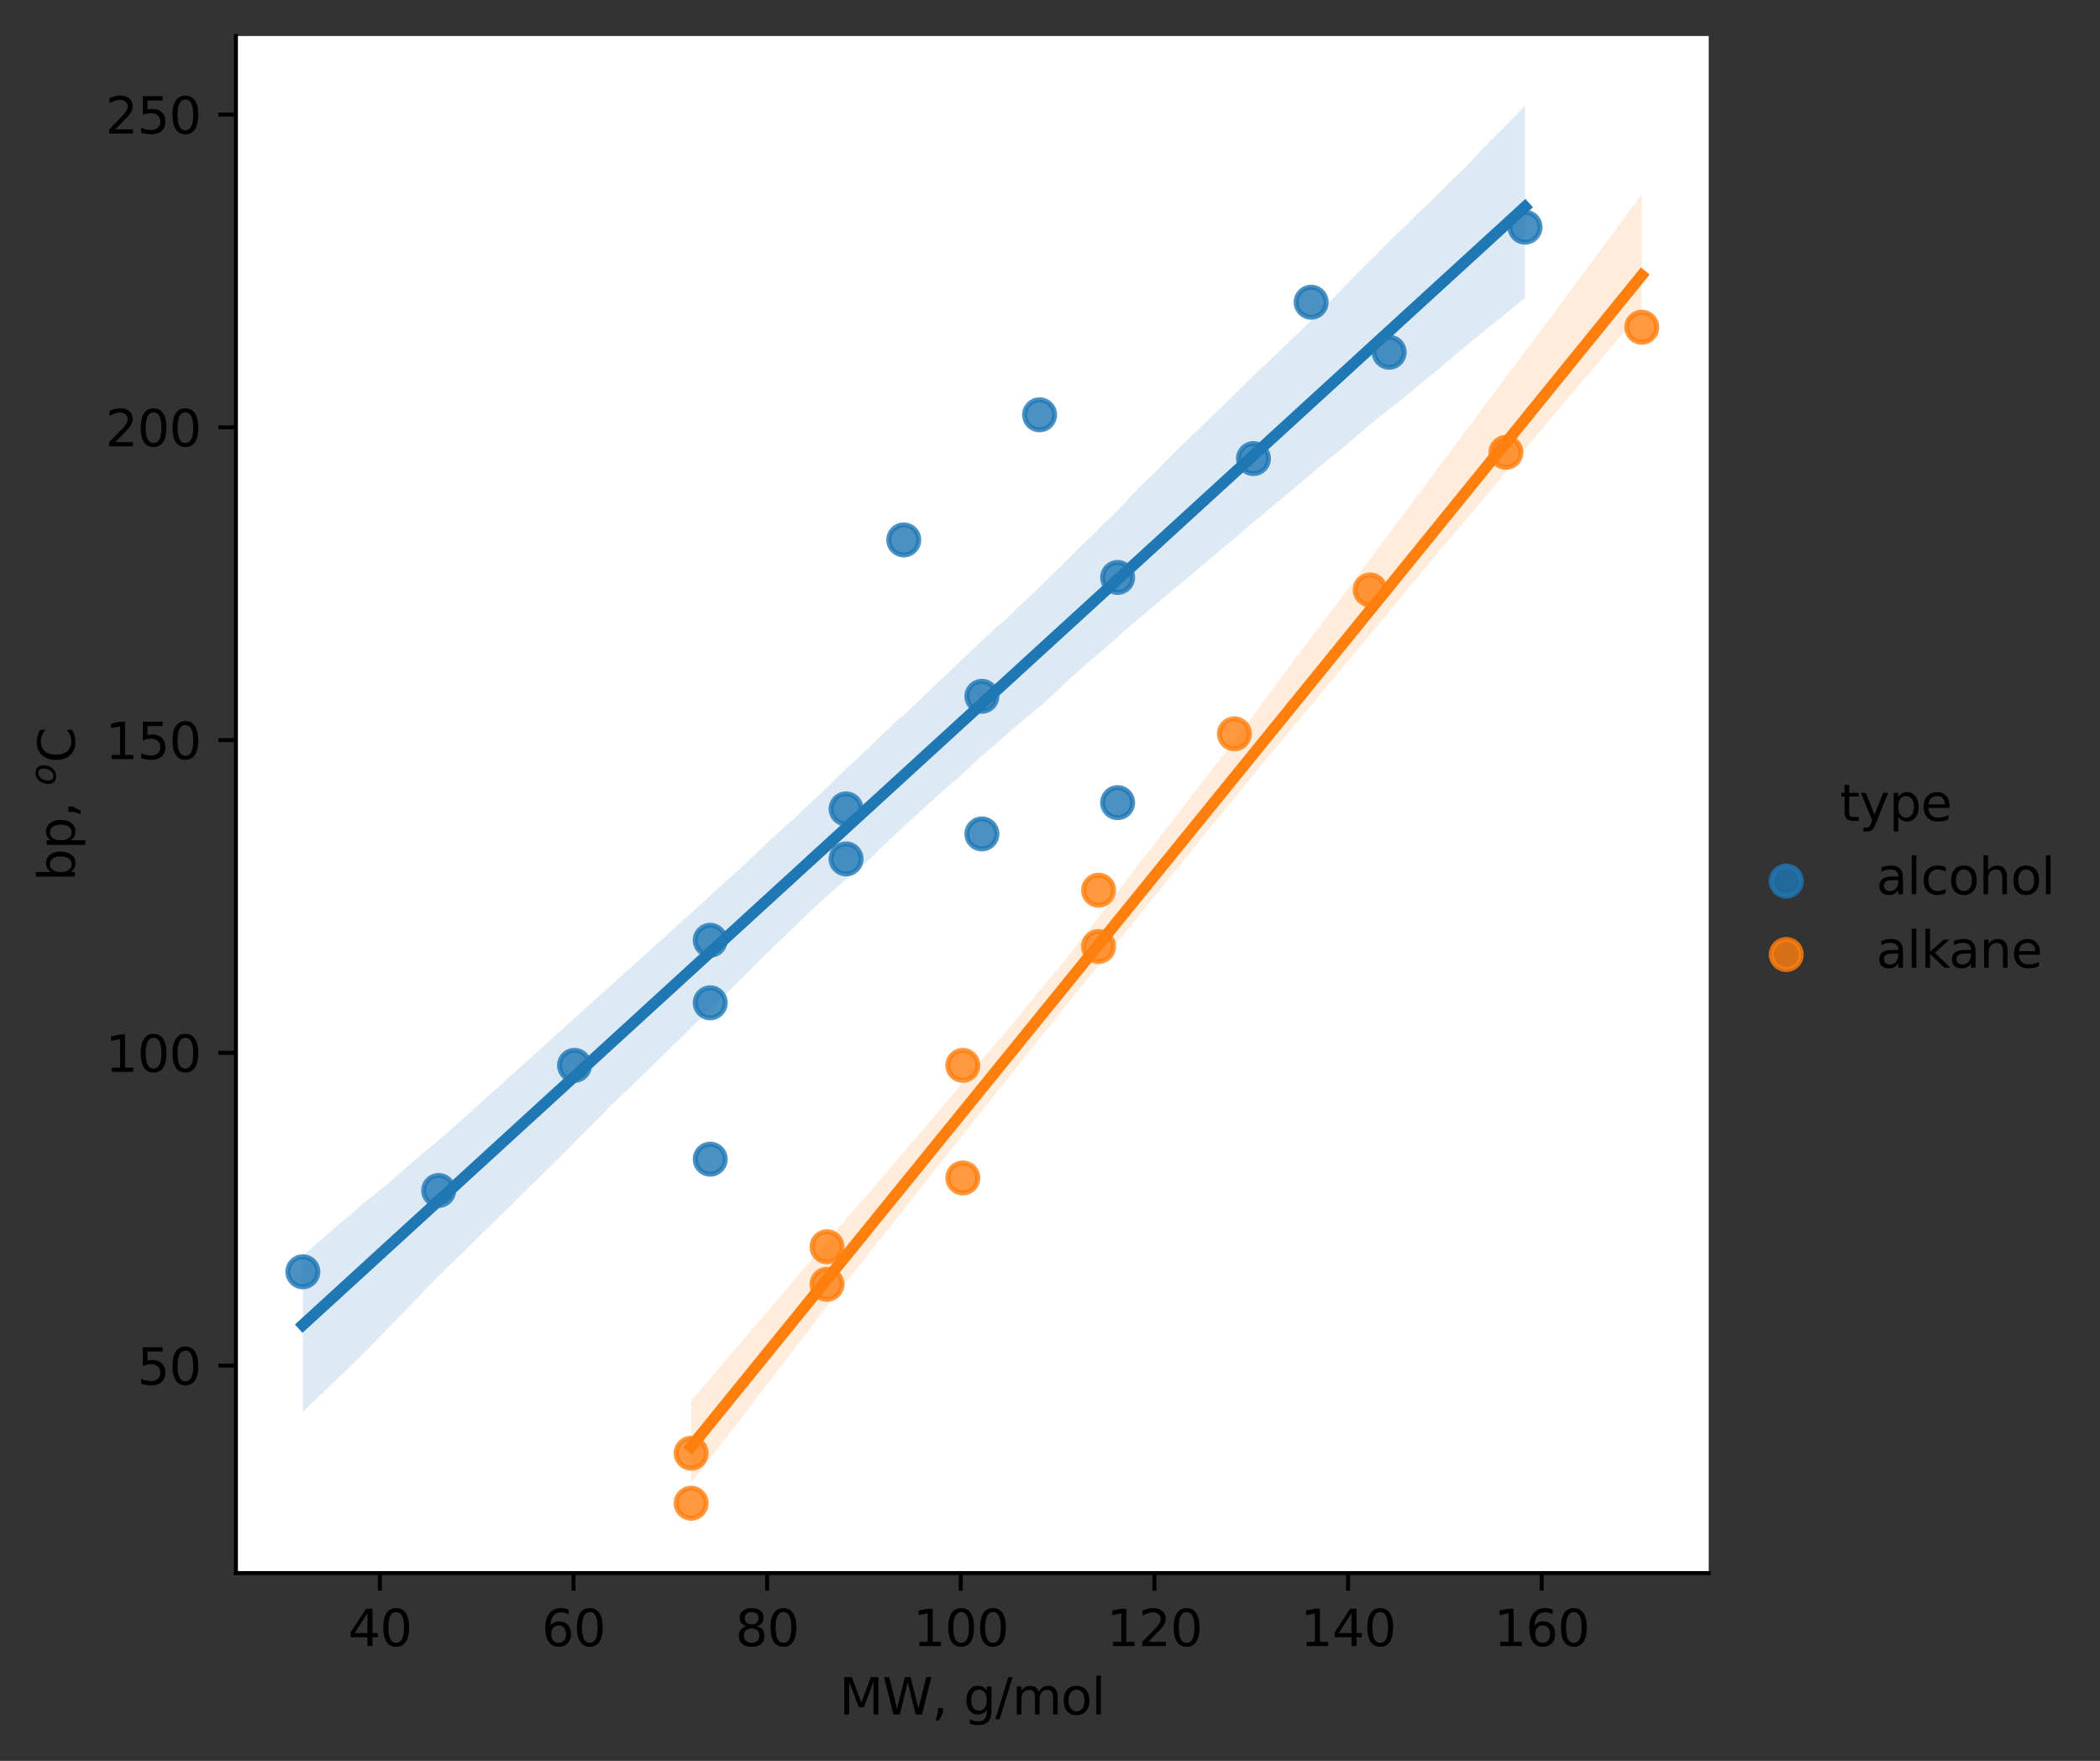 <?xml version="1.0" encoding="utf-8" standalone="no"?>
<!DOCTYPE svg PUBLIC "-//W3C//DTD SVG 1.1//EN"
  "http://www.w3.org/Graphics/SVG/1.1/DTD/svg11.dtd">
<svg height="352.156pt" version="1.1" viewBox="0 0 420.063 352.156" width="420.063pt" xmlns="http://www.w3.org/2000/svg" xmlns:xlink="http://www.w3.org/1999/xlink">
 <rect x="0" y="0" width="420.063" height="352.156" fill="#333333" stroke="none"/>
 <defs>
  <style type="text/css">*{stroke-linecap:butt;stroke-linejoin:round;}</style>
 </defs>
 <g id="figure_1">
  <g id="patch_1">
   <path d="M 0 352.156 
L 420.063 352.156 
L 420.063 0 
L 0 0 
z
" style="fill:none;"/>
  </g>
  <g id="axes_1">
   <g id="patch_2">
    <path d="M 47.188 314.6 
L 341.795 314.6 
L 341.795 7.2 
L 47.188 7.2 
z
" style="fill:#ffffff;"/>
   </g>
   <g id="PathCollection_1">
    <defs>
     <path d="M 0 3 
C 0.796 3 1.559 2.684 2.121 2.121 
C 2.684 1.559 3 0.796 3 0 
C 3 -0.796 2.684 -1.559 2.121 -2.121 
C 1.559 -2.684 0.796 -3 0 -3 
C -0.796 -3 -1.559 -2.684 -2.121 -2.121 
C -2.684 -1.559 -3 -0.796 -3 0 
C -3 0.796 -2.684 1.559 -2.121 2.121 
C -1.559 2.684 -0.796 3 0 3 
z
" id="m465699730f" style="stroke:#1f77b4;stroke-opacity:0.8;"/>
    </defs>
    <g clip-path="url(#pf38830bda9)">
     <use style="fill:#1f77b4;fill-opacity:0.8;stroke:#1f77b4;stroke-opacity:0.8;" x="60.579" xlink:href="#m465699730f" y="254.342"/>
     <use style="fill:#1f77b4;fill-opacity:0.8;stroke:#1f77b4;stroke-opacity:0.8;" x="87.749" xlink:href="#m465699730f" y="238.079"/>
     <use style="fill:#1f77b4;fill-opacity:0.8;stroke:#1f77b4;stroke-opacity:0.8;" x="114.918" xlink:href="#m465699730f" y="213.06"/>
     <use style="fill:#1f77b4;fill-opacity:0.8;stroke:#1f77b4;stroke-opacity:0.8;" x="142.069" xlink:href="#m465699730f" y="188.04"/>
     <use style="fill:#1f77b4;fill-opacity:0.8;stroke:#1f77b4;stroke-opacity:0.8;" x="169.239" xlink:href="#m465699730f" y="161.77"/>
     <use style="fill:#1f77b4;fill-opacity:0.8;stroke:#1f77b4;stroke-opacity:0.8;" x="196.409" xlink:href="#m465699730f" y="139.253"/>
     <use style="fill:#1f77b4;fill-opacity:0.8;stroke:#1f77b4;stroke-opacity:0.8;" x="223.559" xlink:href="#m465699730f" y="115.484"/>
     <use style="fill:#1f77b4;fill-opacity:0.8;stroke:#1f77b4;stroke-opacity:0.8;" x="250.729" xlink:href="#m465699730f" y="91.716"/>
     <use style="fill:#1f77b4;fill-opacity:0.8;stroke:#1f77b4;stroke-opacity:0.8;" x="277.879" xlink:href="#m465699730f" y="70.45"/>
     <use style="fill:#1f77b4;fill-opacity:0.8;stroke:#1f77b4;stroke-opacity:0.8;" x="305.049" xlink:href="#m465699730f" y="45.43"/>
     <use style="fill:#1f77b4;fill-opacity:0.8;stroke:#1f77b4;stroke-opacity:0.8;" x="142.069" xlink:href="#m465699730f" y="200.55"/>
     <use style="fill:#1f77b4;fill-opacity:0.8;stroke:#1f77b4;stroke-opacity:0.8;" x="142.069" xlink:href="#m465699730f" y="231.824"/>
     <use style="fill:#1f77b4;fill-opacity:0.8;stroke:#1f77b4;stroke-opacity:0.8;" x="169.239" xlink:href="#m465699730f" y="171.778"/>
     <use style="fill:#1f77b4;fill-opacity:0.8;stroke:#1f77b4;stroke-opacity:0.8;" x="196.409" xlink:href="#m465699730f" y="166.774"/>
     <use style="fill:#1f77b4;fill-opacity:0.8;stroke:#1f77b4;stroke-opacity:0.8;" x="223.559" xlink:href="#m465699730f" y="160.519"/>
     <use style="fill:#1f77b4;fill-opacity:0.8;stroke:#1f77b4;stroke-opacity:0.8;" x="180.781" xlink:href="#m465699730f" y="107.979"/>
     <use style="fill:#1f77b4;fill-opacity:0.8;stroke:#1f77b4;stroke-opacity:0.8;" x="207.95" xlink:href="#m465699730f" y="82.959"/>
     <use style="fill:#1f77b4;fill-opacity:0.8;stroke:#1f77b4;stroke-opacity:0.8;" x="262.271" xlink:href="#m465699730f" y="60.442"/>
    </g>
   </g>
   <g id="PolyCollection_1">
    <path clip-path="url(#pf38830bda9)" d="M 60.579 251.161 
L 60.579 282.331 
L 63.048 279.969 
L 65.518 277.607 
L 67.987 275.243 
L 70.456 272.88 
L 72.926 270.444 
L 75.395 267.914 
L 77.865 265.38 
L 80.334 262.847 
L 82.803 260.308 
L 85.273 257.725 
L 87.742 255.213 
L 90.212 252.788 
L 92.681 250.367 
L 95.15 247.945 
L 97.62 245.524 
L 100.089 243.117 
L 102.559 240.721 
L 105.028 238.249 
L 107.497 235.825 
L 109.967 233.401 
L 112.436 230.975 
L 114.906 228.452 
L 117.375 225.952 
L 119.844 223.537 
L 122.314 220.957 
L 124.783 218.66 
L 127.253 216.282 
L 129.722 213.886 
L 132.191 211.475 
L 134.661 209.063 
L 137.13 206.65 
L 139.6 204.207 
L 142.069 201.824 
L 144.538 199.411 
L 147.008 196.998 
L 149.477 194.586 
L 151.947 192.075 
L 154.416 189.647 
L 156.885 187.32 
L 159.355 184.929 
L 161.824 182.525 
L 164.294 180.159 
L 166.763 178.021 
L 169.232 175.801 
L 171.702 173.79 
L 174.171 171.614 
L 176.641 169.177 
L 179.11 166.824 
L 181.579 164.571 
L 184.049 162.288 
L 186.518 160.037 
L 188.988 157.816 
L 191.457 155.707 
L 193.926 153.459 
L 196.396 151.135 
L 198.865 149.056 
L 201.335 146.902 
L 203.804 144.737 
L 206.273 142.677 
L 208.743 140.616 
L 211.212 138.402 
L 213.682 136.043 
L 216.151 133.793 
L 218.62 131.693 
L 221.09 129.595 
L 223.559 127.401 
L 226.028 125.211 
L 228.498 123.136 
L 230.967 121.056 
L 233.437 118.991 
L 235.906 116.917 
L 238.375 114.843 
L 240.845 112.769 
L 243.314 110.695 
L 245.784 108.62 
L 248.253 106.527 
L 250.722 104.474 
L 253.192 102.403 
L 255.661 100.332 
L 258.131 98.259 
L 260.6 96.182 
L 263.069 94.093 
L 265.539 92.045 
L 268.008 90.019 
L 270.478 87.972 
L 272.947 85.848 
L 275.416 83.773 
L 277.886 81.829 
L 280.355 79.885 
L 282.825 77.862 
L 285.294 75.836 
L 287.763 73.806 
L 290.233 71.708 
L 292.702 69.609 
L 295.172 67.594 
L 297.641 65.597 
L 300.11 63.6 
L 302.58 61.577 
L 305.049 59.561 
L 305.049 21.173 
L 305.049 21.173 
L 302.58 23.68 
L 300.11 26.188 
L 297.641 28.697 
L 295.172 31.213 
L 292.702 33.872 
L 290.233 36.234 
L 287.763 38.739 
L 285.294 41.117 
L 282.825 43.498 
L 280.355 45.882 
L 277.886 48.269 
L 275.416 50.795 
L 272.947 53.227 
L 270.478 55.724 
L 268.008 58.254 
L 265.539 60.783 
L 263.069 63.312 
L 260.6 65.696 
L 258.131 68.08 
L 255.661 70.464 
L 253.192 72.844 
L 250.722 75.104 
L 248.253 77.579 
L 245.784 80.002 
L 243.314 82.385 
L 240.845 84.77 
L 238.375 87.158 
L 235.906 89.546 
L 233.437 92.016 
L 230.967 94.517 
L 228.498 96.9 
L 226.028 99.452 
L 223.559 102.077 
L 221.09 104.443 
L 218.62 106.966 
L 216.151 109.301 
L 213.682 111.749 
L 211.212 114.233 
L 208.743 116.62 
L 206.273 118.999 
L 203.804 121.264 
L 201.335 123.716 
L 198.865 125.819 
L 196.396 128.121 
L 193.926 130.465 
L 191.457 132.831 
L 188.988 135.197 
L 186.518 137.56 
L 184.049 139.929 
L 181.579 142.293 
L 179.11 144.419 
L 176.641 146.76 
L 174.171 149.142 
L 171.702 151.493 
L 169.232 153.757 
L 166.763 156.165 
L 164.294 158.564 
L 161.824 160.854 
L 159.355 163.236 
L 156.885 165.412 
L 154.416 167.621 
L 151.947 170.009 
L 149.477 172.407 
L 147.008 174.637 
L 144.538 176.866 
L 142.069 179.097 
L 139.6 181.37 
L 137.13 183.598 
L 134.661 185.826 
L 132.191 188.054 
L 129.722 190.283 
L 127.253 192.524 
L 124.783 194.74 
L 122.314 196.977 
L 119.844 199.196 
L 117.375 201.401 
L 114.906 203.652 
L 112.436 205.876 
L 109.967 208.109 
L 107.497 210.337 
L 105.028 212.566 
L 102.559 214.794 
L 100.089 217.023 
L 97.62 219.25 
L 95.15 221.479 
L 92.681 223.675 
L 90.212 225.902 
L 87.742 228.002 
L 85.273 230.06 
L 82.803 232.164 
L 80.334 234.362 
L 77.865 236.44 
L 75.395 238.495 
L 72.926 240.471 
L 70.456 242.608 
L 67.987 244.666 
L 65.518 246.827 
L 63.048 249.002 
L 60.579 251.161 
z
" style="fill:#1f77b4;fill-opacity:0.15;"/>
   </g>
   <g id="PathCollection_2">
    <defs>
     <path d="M 0 3 
C 0.796 3 1.559 2.684 2.121 2.121 
C 2.684 1.559 3 0.796 3 0 
C 3 -0.796 2.684 -1.559 2.121 -2.121 
C 1.559 -2.684 0.796 -3 0 -3 
C -0.796 -3 -1.559 -2.684 -2.121 -2.121 
C -2.684 -1.559 -3 -0.796 -3 0 
C -3 0.796 -2.684 1.559 -2.121 2.121 
C -1.559 2.684 -0.796 3 0 3 
z
" id="mb9ca123543" style="stroke:#ff7f0e;stroke-opacity:0.8;"/>
    </defs>
    <g clip-path="url(#pf38830bda9)">
     <use style="fill:#ff7f0e;fill-opacity:0.8;stroke:#ff7f0e;stroke-opacity:0.8;" x="138.254" xlink:href="#mb9ca123543" y="290.62"/>
     <use style="fill:#ff7f0e;fill-opacity:0.8;stroke:#ff7f0e;stroke-opacity:0.8;" x="165.424" xlink:href="#mb9ca123543" y="249.338"/>
     <use style="fill:#ff7f0e;fill-opacity:0.8;stroke:#ff7f0e;stroke-opacity:0.8;" x="192.594" xlink:href="#mb9ca123543" y="213.06"/>
     <use style="fill:#ff7f0e;fill-opacity:0.8;stroke:#ff7f0e;stroke-opacity:0.8;" x="219.744" xlink:href="#mb9ca123543" y="178.033"/>
     <use style="fill:#ff7f0e;fill-opacity:0.8;stroke:#ff7f0e;stroke-opacity:0.8;" x="246.914" xlink:href="#mb9ca123543" y="146.759"/>
     <use style="fill:#ff7f0e;fill-opacity:0.8;stroke:#ff7f0e;stroke-opacity:0.8;" x="274.084" xlink:href="#mb9ca123543" y="117.986"/>
     <use style="fill:#ff7f0e;fill-opacity:0.8;stroke:#ff7f0e;stroke-opacity:0.8;" x="301.234" xlink:href="#mb9ca123543" y="90.465"/>
     <use style="fill:#ff7f0e;fill-opacity:0.8;stroke:#ff7f0e;stroke-opacity:0.8;" x="328.404" xlink:href="#mb9ca123543" y="65.446"/>
     <use style="fill:#ff7f0e;fill-opacity:0.8;stroke:#ff7f0e;stroke-opacity:0.8;" x="165.424" xlink:href="#mb9ca123543" y="256.843"/>
     <use style="fill:#ff7f0e;fill-opacity:0.8;stroke:#ff7f0e;stroke-opacity:0.8;" x="219.744" xlink:href="#mb9ca123543" y="189.291"/>
     <use style="fill:#ff7f0e;fill-opacity:0.8;stroke:#ff7f0e;stroke-opacity:0.8;" x="138.254" xlink:href="#mb9ca123543" y="300.627"/>
     <use style="fill:#ff7f0e;fill-opacity:0.8;stroke:#ff7f0e;stroke-opacity:0.8;" x="192.594" xlink:href="#mb9ca123543" y="235.577"/>
    </g>
   </g>
   <g id="PolyCollection_2">
    <path clip-path="url(#pf38830bda9)" d="M 138.254 280.169 
L 138.254 296.532 
L 140.175 294.055 
L 142.095 291.569 
L 144.016 289.083 
L 145.937 286.619 
L 147.857 284.17 
L 149.778 281.645 
L 151.699 279.107 
L 153.62 276.604 
L 155.54 274.081 
L 157.461 271.644 
L 159.382 269.114 
L 161.302 266.582 
L 163.223 264.051 
L 165.144 261.522 
L 167.065 259.1 
L 168.985 256.757 
L 170.906 254.291 
L 172.827 251.914 
L 174.747 249.481 
L 176.668 247.057 
L 178.589 244.659 
L 180.51 242.151 
L 182.43 239.762 
L 184.351 237.298 
L 186.272 234.876 
L 188.192 232.491 
L 190.113 230.108 
L 192.034 227.679 
L 193.954 225.247 
L 195.875 222.815 
L 197.796 220.38 
L 199.717 217.95 
L 201.637 215.553 
L 203.558 213.154 
L 205.479 210.758 
L 207.399 208.392 
L 209.32 206.025 
L 211.241 203.589 
L 213.162 201.172 
L 215.082 198.776 
L 217.003 196.417 
L 218.924 194.059 
L 220.844 191.7 
L 222.765 189.349 
L 224.686 186.989 
L 226.607 184.622 
L 228.527 182.26 
L 230.448 179.846 
L 232.369 177.483 
L 234.289 175.096 
L 236.21 172.752 
L 238.131 170.394 
L 240.051 167.971 
L 241.972 165.61 
L 243.893 163.3 
L 245.814 160.991 
L 247.734 158.625 
L 249.655 156.25 
L 251.576 153.938 
L 253.496 151.602 
L 255.417 149.284 
L 257.338 146.973 
L 259.259 144.631 
L 261.179 142.338 
L 263.1 140.07 
L 265.021 137.73 
L 266.941 135.393 
L 268.862 133.103 
L 270.783 130.798 
L 272.704 128.507 
L 274.624 126.205 
L 276.545 123.898 
L 278.466 121.587 
L 280.386 119.244 
L 282.307 116.925 
L 284.228 114.593 
L 286.149 112.304 
L 288.069 110.008 
L 289.99 107.755 
L 291.911 105.484 
L 293.831 103.221 
L 295.752 100.945 
L 297.673 98.642 
L 299.593 96.332 
L 301.514 94.031 
L 303.435 91.791 
L 305.356 89.498 
L 307.276 87.203 
L 309.197 84.909 
L 311.118 82.614 
L 313.038 80.341 
L 314.959 78.053 
L 316.88 75.801 
L 318.801 73.566 
L 320.721 71.277 
L 322.642 68.986 
L 324.563 66.697 
L 326.483 64.409 
L 328.404 62.128 
L 328.404 38.853 
L 328.404 38.853 
L 326.483 41.439 
L 324.563 44.039 
L 322.642 46.64 
L 320.721 49.24 
L 318.801 51.841 
L 316.88 54.441 
L 314.959 57.042 
L 313.038 59.642 
L 311.118 62.243 
L 309.197 64.843 
L 307.276 67.395 
L 305.356 69.942 
L 303.435 72.49 
L 301.514 75.038 
L 299.593 77.594 
L 297.673 80.176 
L 295.752 82.759 
L 293.831 85.342 
L 291.911 87.925 
L 289.99 90.483 
L 288.069 93.059 
L 286.149 95.657 
L 284.228 98.239 
L 282.307 100.805 
L 280.386 103.37 
L 278.466 105.936 
L 276.545 108.501 
L 274.624 111.067 
L 272.704 113.632 
L 270.783 116.198 
L 268.862 118.764 
L 266.941 121.329 
L 265.021 123.89 
L 263.1 126.433 
L 261.179 128.976 
L 259.259 131.533 
L 257.338 134.153 
L 255.417 136.675 
L 253.496 139.295 
L 251.576 141.861 
L 249.655 144.426 
L 247.734 146.991 
L 245.814 149.557 
L 243.893 152.054 
L 241.972 154.503 
L 240.051 156.951 
L 238.131 159.46 
L 236.21 162.001 
L 234.289 164.45 
L 232.369 166.923 
L 230.448 169.391 
L 228.527 171.871 
L 226.607 174.346 
L 224.686 176.916 
L 222.765 179.464 
L 220.844 182.007 
L 218.924 184.478 
L 217.003 186.928 
L 215.082 189.448 
L 213.162 191.87 
L 211.241 194.191 
L 209.32 196.457 
L 207.399 198.834 
L 205.479 201.165 
L 203.558 203.553 
L 201.637 205.811 
L 199.717 208.061 
L 197.796 210.31 
L 195.875 212.56 
L 193.954 214.812 
L 192.034 217.183 
L 190.113 219.433 
L 188.192 221.69 
L 186.272 224.002 
L 184.351 226.225 
L 182.43 228.469 
L 180.51 230.728 
L 178.589 232.986 
L 176.668 235.244 
L 174.747 237.502 
L 172.827 239.683 
L 170.906 241.859 
L 168.985 244.068 
L 167.065 246.323 
L 165.144 248.661 
L 163.223 250.874 
L 161.302 253.106 
L 159.382 255.379 
L 157.461 257.652 
L 155.54 259.925 
L 153.62 262.197 
L 151.699 264.43 
L 149.778 266.663 
L 147.857 268.917 
L 145.937 271.141 
L 144.016 273.388 
L 142.095 275.651 
L 140.175 277.91 
L 138.254 280.169 
z
" style="fill:#ff7f0e;fill-opacity:0.15;"/>
   </g>
   <g id="matplotlib.axis_1">
    <g id="xtick_1">
     <g id="line2d_1">
      <defs>
       <path d="M 0 0 
L 0 3.5 
" id="mb83014c7a2" style="stroke:#000000;stroke-width:0.8;"/>
      </defs>
      <g>
       <use style="stroke:#000000;stroke-width:0.8;" x="75.994" xlink:href="#mb83014c7a2" y="314.6"/>
      </g>
     </g>
     <g id="text_1">
      <!-- 40 -->
      <g transform="translate(69.631 329.198)scale(0.1 -0.1)">
       <defs>
        <path d="M 2419 4116 
L 825 1625 
L 2419 1625 
L 2419 4116 
z
M 2253 4666 
L 3047 4666 
L 3047 1625 
L 3713 1625 
L 3713 1100 
L 3047 1100 
L 3047 0 
L 2419 0 
L 2419 1100 
L 313 1100 
L 313 1709 
L 2253 4666 
z
" id="DejaVuSans-34" transform="scale(0.016)"/>
        <path d="M 2034 4250 
Q 1547 4250 1301 3770 
Q 1056 3291 1056 2328 
Q 1056 1369 1301 889 
Q 1547 409 2034 409 
Q 2525 409 2770 889 
Q 3016 1369 3016 2328 
Q 3016 3291 2770 3770 
Q 2525 4250 2034 4250 
z
M 2034 4750 
Q 2819 4750 3233 4129 
Q 3647 3509 3647 2328 
Q 3647 1150 3233 529 
Q 2819 -91 2034 -91 
Q 1250 -91 836 529 
Q 422 1150 422 2328 
Q 422 3509 836 4129 
Q 1250 4750 2034 4750 
z
" id="DejaVuSans-30" transform="scale(0.016)"/>
       </defs>
       <use xlink:href="#DejaVuSans-34"/>
       <use x="63.623" xlink:href="#DejaVuSans-30"/>
      </g>
     </g>
    </g>
    <g id="xtick_2">
     <g id="line2d_2">
      <g>
       <use style="stroke:#000000;stroke-width:0.8;" x="114.725" xlink:href="#mb83014c7a2" y="314.6"/>
      </g>
     </g>
     <g id="text_2">
      <!-- 60 -->
      <g transform="translate(108.362 329.198)scale(0.1 -0.1)">
       <defs>
        <path d="M 2113 2584 
Q 1688 2584 1439 2293 
Q 1191 2003 1191 1497 
Q 1191 994 1439 701 
Q 1688 409 2113 409 
Q 2538 409 2786 701 
Q 3034 994 3034 1497 
Q 3034 2003 2786 2293 
Q 2538 2584 2113 2584 
z
M 3366 4563 
L 3366 3988 
Q 3128 4100 2886 4159 
Q 2644 4219 2406 4219 
Q 1781 4219 1451 3797 
Q 1122 3375 1075 2522 
Q 1259 2794 1537 2939 
Q 1816 3084 2150 3084 
Q 2853 3084 3261 2657 
Q 3669 2231 3669 1497 
Q 3669 778 3244 343 
Q 2819 -91 2113 -91 
Q 1303 -91 875 529 
Q 447 1150 447 2328 
Q 447 3434 972 4092 
Q 1497 4750 2381 4750 
Q 2619 4750 2861 4703 
Q 3103 4656 3366 4563 
z
" id="DejaVuSans-36" transform="scale(0.016)"/>
       </defs>
       <use xlink:href="#DejaVuSans-36"/>
       <use x="63.623" xlink:href="#DejaVuSans-30"/>
      </g>
     </g>
    </g>
    <g id="xtick_3">
     <g id="line2d_3">
      <g>
       <use style="stroke:#000000;stroke-width:0.8;" x="153.456" xlink:href="#mb83014c7a2" y="314.6"/>
      </g>
     </g>
     <g id="text_3">
      <!-- 80 -->
      <g transform="translate(147.093 329.198)scale(0.1 -0.1)">
       <defs>
        <path d="M 2034 2216 
Q 1584 2216 1326 1975 
Q 1069 1734 1069 1313 
Q 1069 891 1326 650 
Q 1584 409 2034 409 
Q 2484 409 2743 651 
Q 3003 894 3003 1313 
Q 3003 1734 2745 1975 
Q 2488 2216 2034 2216 
z
M 1403 2484 
Q 997 2584 770 2862 
Q 544 3141 544 3541 
Q 544 4100 942 4425 
Q 1341 4750 2034 4750 
Q 2731 4750 3128 4425 
Q 3525 4100 3525 3541 
Q 3525 3141 3298 2862 
Q 3072 2584 2669 2484 
Q 3125 2378 3379 2068 
Q 3634 1759 3634 1313 
Q 3634 634 3220 271 
Q 2806 -91 2034 -91 
Q 1263 -91 848 271 
Q 434 634 434 1313 
Q 434 1759 690 2068 
Q 947 2378 1403 2484 
z
M 1172 3481 
Q 1172 3119 1398 2916 
Q 1625 2713 2034 2713 
Q 2441 2713 2670 2916 
Q 2900 3119 2900 3481 
Q 2900 3844 2670 4047 
Q 2441 4250 2034 4250 
Q 1625 4250 1398 4047 
Q 1172 3844 1172 3481 
z
" id="DejaVuSans-38" transform="scale(0.016)"/>
       </defs>
       <use xlink:href="#DejaVuSans-38"/>
       <use x="63.623" xlink:href="#DejaVuSans-30"/>
      </g>
     </g>
    </g>
    <g id="xtick_4">
     <g id="line2d_4">
      <g>
       <use style="stroke:#000000;stroke-width:0.8;" x="192.187" xlink:href="#mb83014c7a2" y="314.6"/>
      </g>
     </g>
     <g id="text_4">
      <!-- 100 -->
      <g transform="translate(182.643 329.198)scale(0.1 -0.1)">
       <defs>
        <path d="M 794 531 
L 1825 531 
L 1825 4091 
L 703 3866 
L 703 4441 
L 1819 4666 
L 2450 4666 
L 2450 531 
L 3481 531 
L 3481 0 
L 794 0 
L 794 531 
z
" id="DejaVuSans-31" transform="scale(0.016)"/>
       </defs>
       <use xlink:href="#DejaVuSans-31"/>
       <use x="63.623" xlink:href="#DejaVuSans-30"/>
       <use x="127.246" xlink:href="#DejaVuSans-30"/>
      </g>
     </g>
    </g>
    <g id="xtick_5">
     <g id="line2d_5">
      <g>
       <use style="stroke:#000000;stroke-width:0.8;" x="230.918" xlink:href="#mb83014c7a2" y="314.6"/>
      </g>
     </g>
     <g id="text_5">
      <!-- 120 -->
      <g transform="translate(221.374 329.198)scale(0.1 -0.1)">
       <defs>
        <path d="M 1228 531 
L 3431 531 
L 3431 0 
L 469 0 
L 469 531 
Q 828 903 1448 1529 
Q 2069 2156 2228 2338 
Q 2531 2678 2651 2914 
Q 2772 3150 2772 3378 
Q 2772 3750 2511 3984 
Q 2250 4219 1831 4219 
Q 1534 4219 1204 4116 
Q 875 4013 500 3803 
L 500 4441 
Q 881 4594 1212 4672 
Q 1544 4750 1819 4750 
Q 2544 4750 2975 4387 
Q 3406 4025 3406 3419 
Q 3406 3131 3298 2873 
Q 3191 2616 2906 2266 
Q 2828 2175 2409 1742 
Q 1991 1309 1228 531 
z
" id="DejaVuSans-32" transform="scale(0.016)"/>
       </defs>
       <use xlink:href="#DejaVuSans-31"/>
       <use x="63.623" xlink:href="#DejaVuSans-32"/>
       <use x="127.246" xlink:href="#DejaVuSans-30"/>
      </g>
     </g>
    </g>
    <g id="xtick_6">
     <g id="line2d_6">
      <g>
       <use style="stroke:#000000;stroke-width:0.8;" x="269.649" xlink:href="#mb83014c7a2" y="314.6"/>
      </g>
     </g>
     <g id="text_6">
      <!-- 140 -->
      <g transform="translate(260.105 329.198)scale(0.1 -0.1)">
       <use xlink:href="#DejaVuSans-31"/>
       <use x="63.623" xlink:href="#DejaVuSans-34"/>
       <use x="127.246" xlink:href="#DejaVuSans-30"/>
      </g>
     </g>
    </g>
    <g id="xtick_7">
     <g id="line2d_7">
      <g>
       <use style="stroke:#000000;stroke-width:0.8;" x="308.38" xlink:href="#mb83014c7a2" y="314.6"/>
      </g>
     </g>
     <g id="text_7">
      <!-- 160 -->
      <g transform="translate(298.836 329.198)scale(0.1 -0.1)">
       <use xlink:href="#DejaVuSans-31"/>
       <use x="63.623" xlink:href="#DejaVuSans-36"/>
       <use x="127.246" xlink:href="#DejaVuSans-30"/>
      </g>
     </g>
    </g>
    <g id="text_8">
     <!-- MW, g/mol -->
     <g transform="translate(167.878 342.877)scale(0.1 -0.1)">
      <defs>
       <path d="M 628 4666 
L 1569 4666 
L 2759 1491 
L 3956 4666 
L 4897 4666 
L 4897 0 
L 4281 0 
L 4281 4097 
L 3078 897 
L 2444 897 
L 1241 4097 
L 1241 0 
L 628 0 
L 628 4666 
z
" id="DejaVuSans-4d" transform="scale(0.016)"/>
       <path d="M 213 4666 
L 850 4666 
L 1831 722 
L 2809 4666 
L 3519 4666 
L 4500 722 
L 5478 4666 
L 6119 4666 
L 4947 0 
L 4153 0 
L 3169 4050 
L 2175 0 
L 1381 0 
L 213 4666 
z
" id="DejaVuSans-57" transform="scale(0.016)"/>
       <path d="M 750 794 
L 1409 794 
L 1409 256 
L 897 -744 
L 494 -744 
L 750 256 
L 750 794 
z
" id="DejaVuSans-2c" transform="scale(0.016)"/>
       <path id="DejaVuSans-20" transform="scale(0.016)"/>
       <path d="M 2906 1791 
Q 2906 2416 2648 2759 
Q 2391 3103 1925 3103 
Q 1463 3103 1205 2759 
Q 947 2416 947 1791 
Q 947 1169 1205 825 
Q 1463 481 1925 481 
Q 2391 481 2648 825 
Q 2906 1169 2906 1791 
z
M 3481 434 
Q 3481 -459 3084 -895 
Q 2688 -1331 1869 -1331 
Q 1566 -1331 1297 -1286 
Q 1028 -1241 775 -1147 
L 775 -588 
Q 1028 -725 1275 -790 
Q 1522 -856 1778 -856 
Q 2344 -856 2625 -561 
Q 2906 -266 2906 331 
L 2906 616 
Q 2728 306 2450 153 
Q 2172 0 1784 0 
Q 1141 0 747 490 
Q 353 981 353 1791 
Q 353 2603 747 3093 
Q 1141 3584 1784 3584 
Q 2172 3584 2450 3431 
Q 2728 3278 2906 2969 
L 2906 3500 
L 3481 3500 
L 3481 434 
z
" id="DejaVuSans-67" transform="scale(0.016)"/>
       <path d="M 1625 4666 
L 2156 4666 
L 531 -594 
L 0 -594 
L 1625 4666 
z
" id="DejaVuSans-2f" transform="scale(0.016)"/>
       <path d="M 3328 2828 
Q 3544 3216 3844 3400 
Q 4144 3584 4550 3584 
Q 5097 3584 5394 3201 
Q 5691 2819 5691 2113 
L 5691 0 
L 5113 0 
L 5113 2094 
Q 5113 2597 4934 2840 
Q 4756 3084 4391 3084 
Q 3944 3084 3684 2787 
Q 3425 2491 3425 1978 
L 3425 0 
L 2847 0 
L 2847 2094 
Q 2847 2600 2669 2842 
Q 2491 3084 2119 3084 
Q 1678 3084 1418 2786 
Q 1159 2488 1159 1978 
L 1159 0 
L 581 0 
L 581 3500 
L 1159 3500 
L 1159 2956 
Q 1356 3278 1631 3431 
Q 1906 3584 2284 3584 
Q 2666 3584 2933 3390 
Q 3200 3197 3328 2828 
z
" id="DejaVuSans-6d" transform="scale(0.016)"/>
       <path d="M 1959 3097 
Q 1497 3097 1228 2736 
Q 959 2375 959 1747 
Q 959 1119 1226 758 
Q 1494 397 1959 397 
Q 2419 397 2687 759 
Q 2956 1122 2956 1747 
Q 2956 2369 2687 2733 
Q 2419 3097 1959 3097 
z
M 1959 3584 
Q 2709 3584 3137 3096 
Q 3566 2609 3566 1747 
Q 3566 888 3137 398 
Q 2709 -91 1959 -91 
Q 1206 -91 779 398 
Q 353 888 353 1747 
Q 353 2609 779 3096 
Q 1206 3584 1959 3584 
z
" id="DejaVuSans-6f" transform="scale(0.016)"/>
       <path d="M 603 4863 
L 1178 4863 
L 1178 0 
L 603 0 
L 603 4863 
z
" id="DejaVuSans-6c" transform="scale(0.016)"/>
      </defs>
      <use xlink:href="#DejaVuSans-4d"/>
      <use x="86.279" xlink:href="#DejaVuSans-57"/>
      <use x="185.156" xlink:href="#DejaVuSans-2c"/>
      <use x="216.943" xlink:href="#DejaVuSans-20"/>
      <use x="248.73" xlink:href="#DejaVuSans-67"/>
      <use x="312.207" xlink:href="#DejaVuSans-2f"/>
      <use x="345.898" xlink:href="#DejaVuSans-6d"/>
      <use x="443.311" xlink:href="#DejaVuSans-6f"/>
      <use x="504.492" xlink:href="#DejaVuSans-6c"/>
     </g>
    </g>
   </g>
   <g id="matplotlib.axis_2">
    <g id="ytick_1">
     <g id="line2d_8">
      <defs>
       <path d="M 0 0 
L -3.5 0 
" id="m25a31f62b7" style="stroke:#000000;stroke-width:0.8;"/>
      </defs>
      <g>
       <use style="stroke:#000000;stroke-width:0.8;" x="47.188" xlink:href="#m25a31f62b7" y="273.106"/>
      </g>
     </g>
     <g id="text_9">
      <!-- 50 -->
      <g transform="translate(27.462 276.905)scale(0.1 -0.1)">
       <defs>
        <path d="M 691 4666 
L 3169 4666 
L 3169 4134 
L 1269 4134 
L 1269 2991 
Q 1406 3038 1543 3061 
Q 1681 3084 1819 3084 
Q 2600 3084 3056 2656 
Q 3513 2228 3513 1497 
Q 3513 744 3044 326 
Q 2575 -91 1722 -91 
Q 1428 -91 1123 -41 
Q 819 9 494 109 
L 494 744 
Q 775 591 1075 516 
Q 1375 441 1709 441 
Q 2250 441 2565 725 
Q 2881 1009 2881 1497 
Q 2881 1984 2565 2268 
Q 2250 2553 1709 2553 
Q 1456 2553 1204 2497 
Q 953 2441 691 2322 
L 691 4666 
z
" id="DejaVuSans-35" transform="scale(0.016)"/>
       </defs>
       <use xlink:href="#DejaVuSans-35"/>
       <use x="63.623" xlink:href="#DejaVuSans-30"/>
      </g>
     </g>
    </g>
    <g id="ytick_2">
     <g id="line2d_9">
      <g>
       <use style="stroke:#000000;stroke-width:0.8;" x="47.188" xlink:href="#m25a31f62b7" y="210.558"/>
      </g>
     </g>
     <g id="text_10">
      <!-- 100 -->
      <g transform="translate(21.1 214.357)scale(0.1 -0.1)">
       <use xlink:href="#DejaVuSans-31"/>
       <use x="63.623" xlink:href="#DejaVuSans-30"/>
       <use x="127.246" xlink:href="#DejaVuSans-30"/>
      </g>
     </g>
    </g>
    <g id="ytick_3">
     <g id="line2d_10">
      <g>
       <use style="stroke:#000000;stroke-width:0.8;" x="47.188" xlink:href="#m25a31f62b7" y="148.01"/>
      </g>
     </g>
     <g id="text_11">
      <!-- 150 -->
      <g transform="translate(21.1 151.809)scale(0.1 -0.1)">
       <use xlink:href="#DejaVuSans-31"/>
       <use x="63.623" xlink:href="#DejaVuSans-35"/>
       <use x="127.246" xlink:href="#DejaVuSans-30"/>
      </g>
     </g>
    </g>
    <g id="ytick_4">
     <g id="line2d_11">
      <g>
       <use style="stroke:#000000;stroke-width:0.8;" x="47.188" xlink:href="#m25a31f62b7" y="85.461"/>
      </g>
     </g>
     <g id="text_12">
      <!-- 200 -->
      <g transform="translate(21.1 89.261)scale(0.1 -0.1)">
       <use xlink:href="#DejaVuSans-32"/>
       <use x="63.623" xlink:href="#DejaVuSans-30"/>
       <use x="127.246" xlink:href="#DejaVuSans-30"/>
      </g>
     </g>
    </g>
    <g id="ytick_5">
     <g id="line2d_12">
      <g>
       <use style="stroke:#000000;stroke-width:0.8;" x="47.188" xlink:href="#m25a31f62b7" y="22.913"/>
      </g>
     </g>
     <g id="text_13">
      <!-- 250 -->
      <g transform="translate(21.1 26.712)scale(0.1 -0.1)">
       <use xlink:href="#DejaVuSans-32"/>
       <use x="63.623" xlink:href="#DejaVuSans-35"/>
       <use x="127.246" xlink:href="#DejaVuSans-30"/>
      </g>
     </g>
    </g>
    <g id="text_14">
     <!-- bp, $^o$C -->
     <g transform="translate(15 176.25)rotate(-90)scale(0.1 -0.1)">
      <defs>
       <path d="M 3116 1747 
Q 3116 2381 2855 2742 
Q 2594 3103 2138 3103 
Q 1681 3103 1420 2742 
Q 1159 2381 1159 1747 
Q 1159 1113 1420 752 
Q 1681 391 2138 391 
Q 2594 391 2855 752 
Q 3116 1113 3116 1747 
z
M 1159 2969 
Q 1341 3281 1617 3432 
Q 1894 3584 2278 3584 
Q 2916 3584 3314 3078 
Q 3713 2572 3713 1747 
Q 3713 922 3314 415 
Q 2916 -91 2278 -91 
Q 1894 -91 1617 61 
Q 1341 213 1159 525 
L 1159 0 
L 581 0 
L 581 4863 
L 1159 4863 
L 1159 2969 
z
" id="DejaVuSans-62" transform="scale(0.016)"/>
       <path d="M 1159 525 
L 1159 -1331 
L 581 -1331 
L 581 3500 
L 1159 3500 
L 1159 2969 
Q 1341 3281 1617 3432 
Q 1894 3584 2278 3584 
Q 2916 3584 3314 3078 
Q 3713 2572 3713 1747 
Q 3713 922 3314 415 
Q 2916 -91 2278 -91 
Q 1894 -91 1617 61 
Q 1341 213 1159 525 
z
M 3116 1747 
Q 3116 2381 2855 2742 
Q 2594 3103 2138 3103 
Q 1681 3103 1420 2742 
Q 1159 2381 1159 1747 
Q 1159 1113 1420 752 
Q 1681 391 2138 391 
Q 2594 391 2855 752 
Q 3116 1113 3116 1747 
z
" id="DejaVuSans-70" transform="scale(0.016)"/>
       <path d="M 1625 -91 
Q 1009 -91 651 289 
Q 294 669 294 1325 
Q 294 1706 417 2101 
Q 541 2497 738 2766 
Q 1047 3184 1428 3384 
Q 1809 3584 2291 3584 
Q 2888 3584 3255 3212 
Q 3622 2841 3622 2241 
Q 3622 1825 3500 1412 
Q 3378 1000 3181 728 
Q 2875 309 2494 109 
Q 2113 -91 1625 -91 
z
M 891 1344 
Q 891 869 1089 633 
Q 1288 397 1691 397 
Q 2269 397 2648 901 
Q 3028 1406 3028 2181 
Q 3028 2634 2825 2865 
Q 2622 3097 2228 3097 
Q 1903 3097 1650 2945 
Q 1397 2794 1197 2484 
Q 1050 2253 970 1956 
Q 891 1659 891 1344 
z
" id="DejaVuSans-Oblique-6f" transform="scale(0.016)"/>
       <path d="M 4122 4306 
L 4122 3641 
Q 3803 3938 3442 4084 
Q 3081 4231 2675 4231 
Q 1875 4231 1450 3742 
Q 1025 3253 1025 2328 
Q 1025 1406 1450 917 
Q 1875 428 2675 428 
Q 3081 428 3442 575 
Q 3803 722 4122 1019 
L 4122 359 
Q 3791 134 3420 21 
Q 3050 -91 2638 -91 
Q 1578 -91 968 557 
Q 359 1206 359 2328 
Q 359 3453 968 4101 
Q 1578 4750 2638 4750 
Q 3056 4750 3426 4639 
Q 3797 4528 4122 4306 
z
" id="DejaVuSans-43" transform="scale(0.016)"/>
      </defs>
      <use transform="translate(0 0.519)" xlink:href="#DejaVuSans-62"/>
      <use transform="translate(63.477 0.519)" xlink:href="#DejaVuSans-70"/>
      <use transform="translate(126.953 0.519)" xlink:href="#DejaVuSans-2c"/>
      <use transform="translate(158.74 0.519)" xlink:href="#DejaVuSans-20"/>
      <use transform="translate(191.484 38.8)scale(0.7)" xlink:href="#DejaVuSans-Oblique-6f"/>
      <use transform="translate(237.046 0.519)" xlink:href="#DejaVuSans-43"/>
     </g>
    </g>
   </g>
   <g id="line2d_13">
    <path clip-path="url(#pf38830bda9)" d="M 60.579 264.963 
L 63.048 262.704 
L 65.518 260.446 
L 67.987 258.187 
L 70.456 255.929 
L 72.926 253.67 
L 75.395 251.412 
L 77.865 249.154 
L 80.334 246.895 
L 82.803 244.637 
L 85.273 242.378 
L 87.742 240.12 
L 90.212 237.861 
L 92.681 235.603 
L 95.15 233.344 
L 97.62 231.086 
L 100.089 228.827 
L 102.559 226.569 
L 105.028 224.31 
L 107.497 222.052 
L 109.967 219.793 
L 112.436 217.535 
L 114.906 215.277 
L 117.375 213.018 
L 119.844 210.76 
L 122.314 208.501 
L 124.783 206.243 
L 127.253 203.984 
L 129.722 201.726 
L 132.191 199.467 
L 134.661 197.209 
L 137.13 194.95 
L 139.6 192.692 
L 142.069 190.433 
L 144.538 188.175 
L 147.008 185.917 
L 149.477 183.658 
L 151.947 181.4 
L 154.416 179.141 
L 156.885 176.883 
L 159.355 174.624 
L 161.824 172.366 
L 164.294 170.107 
L 166.763 167.849 
L 169.232 165.59 
L 171.702 163.332 
L 174.171 161.073 
L 176.641 158.815 
L 179.11 156.556 
L 181.579 154.298 
L 184.049 152.04 
L 186.518 149.781 
L 188.988 147.523 
L 191.457 145.264 
L 193.926 143.006 
L 196.396 140.747 
L 198.865 138.489 
L 201.335 136.23 
L 203.804 133.972 
L 206.273 131.713 
L 208.743 129.455 
L 211.212 127.196 
L 213.682 124.938 
L 216.151 122.679 
L 218.62 120.421 
L 221.09 118.163 
L 223.559 115.904 
L 226.028 113.646 
L 228.498 111.387 
L 230.967 109.129 
L 233.437 106.87 
L 235.906 104.612 
L 238.375 102.353 
L 240.845 100.095 
L 243.314 97.836 
L 245.784 95.578 
L 248.253 93.319 
L 250.722 91.061 
L 253.192 88.802 
L 255.661 86.544 
L 258.131 84.286 
L 260.6 82.027 
L 263.069 79.769 
L 265.539 77.51 
L 268.008 75.252 
L 270.478 72.993 
L 272.947 70.735 
L 275.416 68.476 
L 277.886 66.218 
L 280.355 63.959 
L 282.825 61.701 
L 285.294 59.442 
L 287.763 57.184 
L 290.233 54.925 
L 292.702 52.667 
L 295.172 50.409 
L 297.641 48.15 
L 300.11 45.892 
L 302.58 43.633 
L 305.049 41.375 
" style="fill:none;stroke:#1f77b4;stroke-linecap:square;stroke-width:2.25;"/>
   </g>
   <g id="line2d_14">
    <path clip-path="url(#pf38830bda9)" d="M 138.254 289.327 
L 140.175 286.961 
L 142.095 284.595 
L 144.016 282.228 
L 145.937 279.862 
L 147.857 277.496 
L 149.778 275.13 
L 151.699 272.763 
L 153.62 270.397 
L 155.54 268.031 
L 157.461 265.664 
L 159.382 263.298 
L 161.302 260.932 
L 163.223 258.566 
L 165.144 256.199 
L 167.065 253.833 
L 168.985 251.467 
L 170.906 249.101 
L 172.827 246.734 
L 174.747 244.368 
L 176.668 242.002 
L 178.589 239.635 
L 180.51 237.269 
L 182.43 234.903 
L 184.351 232.537 
L 186.272 230.17 
L 188.192 227.804 
L 190.113 225.438 
L 192.034 223.071 
L 193.954 220.705 
L 195.875 218.339 
L 197.796 215.973 
L 199.717 213.606 
L 201.637 211.24 
L 203.558 208.874 
L 205.479 206.508 
L 207.399 204.141 
L 209.32 201.775 
L 211.241 199.409 
L 213.162 197.042 
L 215.082 194.676 
L 217.003 192.31 
L 218.924 189.944 
L 220.844 187.577 
L 222.765 185.211 
L 224.686 182.845 
L 226.607 180.479 
L 228.527 178.112 
L 230.448 175.746 
L 232.369 173.38 
L 234.289 171.013 
L 236.21 168.647 
L 238.131 166.281 
L 240.051 163.915 
L 241.972 161.548 
L 243.893 159.182 
L 245.814 156.816 
L 247.734 154.449 
L 249.655 152.083 
L 251.576 149.717 
L 253.496 147.351 
L 255.417 144.984 
L 257.338 142.618 
L 259.259 140.252 
L 261.179 137.886 
L 263.1 135.519 
L 265.021 133.153 
L 266.941 130.787 
L 268.862 128.42 
L 270.783 126.054 
L 272.704 123.688 
L 274.624 121.322 
L 276.545 118.955 
L 278.466 116.589 
L 280.386 114.223 
L 282.307 111.856 
L 284.228 109.49 
L 286.149 107.124 
L 288.069 104.758 
L 289.99 102.391 
L 291.911 100.025 
L 293.831 97.659 
L 295.752 95.293 
L 297.673 92.926 
L 299.593 90.56 
L 301.514 88.194 
L 303.435 85.827 
L 305.356 83.461 
L 307.276 81.095 
L 309.197 78.729 
L 311.118 76.362 
L 313.038 73.996 
L 314.959 71.63 
L 316.88 69.264 
L 318.801 66.897 
L 320.721 64.531 
L 322.642 62.165 
L 324.563 59.798 
L 326.483 57.432 
L 328.404 55.066 
" style="fill:none;stroke:#ff7f0e;stroke-linecap:square;stroke-width:2.25;"/>
   </g>
   <g id="patch_3">
    <path d="M 47.188 314.6 
L 47.188 7.2 
" style="fill:none;stroke:#000000;stroke-linecap:square;stroke-linejoin:miter;stroke-width:0.8;"/>
   </g>
   <g id="patch_4">
    <path d="M 47.188 314.6 
L 341.795 314.6 
" style="fill:none;stroke:#000000;stroke-linecap:square;stroke-linejoin:miter;stroke-width:0.8;"/>
   </g>
  </g>
  <g id="legend_1">
   <g id="text_15">
    <!-- type -->
    <g transform="translate(368.014 164.159)scale(0.1 -0.1)">
     <defs>
      <path d="M 1172 4494 
L 1172 3500 
L 2356 3500 
L 2356 3053 
L 1172 3053 
L 1172 1153 
Q 1172 725 1289 603 
Q 1406 481 1766 481 
L 2356 481 
L 2356 0 
L 1766 0 
Q 1100 0 847 248 
Q 594 497 594 1153 
L 594 3053 
L 172 3053 
L 172 3500 
L 594 3500 
L 594 4494 
L 1172 4494 
z
" id="DejaVuSans-74" transform="scale(0.016)"/>
      <path d="M 2059 -325 
Q 1816 -950 1584 -1140 
Q 1353 -1331 966 -1331 
L 506 -1331 
L 506 -850 
L 844 -850 
Q 1081 -850 1212 -737 
Q 1344 -625 1503 -206 
L 1606 56 
L 191 3500 
L 800 3500 
L 1894 763 
L 2988 3500 
L 3597 3500 
L 2059 -325 
z
" id="DejaVuSans-79" transform="scale(0.016)"/>
      <path d="M 3597 1894 
L 3597 1613 
L 953 1613 
Q 991 1019 1311 708 
Q 1631 397 2203 397 
Q 2534 397 2845 478 
Q 3156 559 3463 722 
L 3463 178 
Q 3153 47 2828 -22 
Q 2503 -91 2169 -91 
Q 1331 -91 842 396 
Q 353 884 353 1716 
Q 353 2575 817 3079 
Q 1281 3584 2069 3584 
Q 2775 3584 3186 3129 
Q 3597 2675 3597 1894 
z
M 3022 2063 
Q 3016 2534 2758 2815 
Q 2500 3097 2075 3097 
Q 1594 3097 1305 2825 
Q 1016 2553 972 2059 
L 3022 2063 
z
" id="DejaVuSans-65" transform="scale(0.016)"/>
     </defs>
     <use xlink:href="#DejaVuSans-74"/>
     <use x="39.209" xlink:href="#DejaVuSans-79"/>
     <use x="98.389" xlink:href="#DejaVuSans-70"/>
     <use x="161.865" xlink:href="#DejaVuSans-65"/>
    </g>
   </g>
   <g id="PathCollection_3">
    <g>
     <use style="fill:#1f77b4;fill-opacity:0.8;stroke:#1f77b4;stroke-opacity:0.8;" x="357.305" xlink:href="#m465699730f" y="176.213"/>
    </g>
   </g>
   <g id="text_16">
    <!-- alcohol -->
    <g transform="translate(375.305 178.838)scale(0.1 -0.1)">
     <defs>
      <path d="M 2194 1759 
Q 1497 1759 1228 1600 
Q 959 1441 959 1056 
Q 959 750 1161 570 
Q 1363 391 1709 391 
Q 2188 391 2477 730 
Q 2766 1069 2766 1631 
L 2766 1759 
L 2194 1759 
z
M 3341 1997 
L 3341 0 
L 2766 0 
L 2766 531 
Q 2569 213 2275 61 
Q 1981 -91 1556 -91 
Q 1019 -91 701 211 
Q 384 513 384 1019 
Q 384 1609 779 1909 
Q 1175 2209 1959 2209 
L 2766 2209 
L 2766 2266 
Q 2766 2663 2505 2880 
Q 2244 3097 1772 3097 
Q 1472 3097 1187 3025 
Q 903 2953 641 2809 
L 641 3341 
Q 956 3463 1253 3523 
Q 1550 3584 1831 3584 
Q 2591 3584 2966 3190 
Q 3341 2797 3341 1997 
z
" id="DejaVuSans-61" transform="scale(0.016)"/>
      <path d="M 3122 3366 
L 3122 2828 
Q 2878 2963 2633 3030 
Q 2388 3097 2138 3097 
Q 1578 3097 1268 2742 
Q 959 2388 959 1747 
Q 959 1106 1268 751 
Q 1578 397 2138 397 
Q 2388 397 2633 464 
Q 2878 531 3122 666 
L 3122 134 
Q 2881 22 2623 -34 
Q 2366 -91 2075 -91 
Q 1284 -91 818 406 
Q 353 903 353 1747 
Q 353 2603 823 3093 
Q 1294 3584 2113 3584 
Q 2378 3584 2631 3529 
Q 2884 3475 3122 3366 
z
" id="DejaVuSans-63" transform="scale(0.016)"/>
      <path d="M 3513 2113 
L 3513 0 
L 2938 0 
L 2938 2094 
Q 2938 2591 2744 2837 
Q 2550 3084 2163 3084 
Q 1697 3084 1428 2787 
Q 1159 2491 1159 1978 
L 1159 0 
L 581 0 
L 581 4863 
L 1159 4863 
L 1159 2956 
Q 1366 3272 1645 3428 
Q 1925 3584 2291 3584 
Q 2894 3584 3203 3211 
Q 3513 2838 3513 2113 
z
" id="DejaVuSans-68" transform="scale(0.016)"/>
     </defs>
     <use xlink:href="#DejaVuSans-61"/>
     <use x="61.279" xlink:href="#DejaVuSans-6c"/>
     <use x="89.062" xlink:href="#DejaVuSans-63"/>
     <use x="144.043" xlink:href="#DejaVuSans-6f"/>
     <use x="205.225" xlink:href="#DejaVuSans-68"/>
     <use x="268.604" xlink:href="#DejaVuSans-6f"/>
     <use x="329.785" xlink:href="#DejaVuSans-6c"/>
    </g>
   </g>
   <g id="PathCollection_4">
    <g>
     <use style="fill:#ff7f0e;fill-opacity:0.8;stroke:#ff7f0e;stroke-opacity:0.8;" x="357.305" xlink:href="#mb9ca123543" y="190.891"/>
    </g>
   </g>
   <g id="text_17">
    <!-- alkane -->
    <g transform="translate(375.305 193.516)scale(0.1 -0.1)">
     <defs>
      <path d="M 581 4863 
L 1159 4863 
L 1159 1991 
L 2875 3500 
L 3609 3500 
L 1753 1863 
L 3688 0 
L 2938 0 
L 1159 1709 
L 1159 0 
L 581 0 
L 581 4863 
z
" id="DejaVuSans-6b" transform="scale(0.016)"/>
      <path d="M 3513 2113 
L 3513 0 
L 2938 0 
L 2938 2094 
Q 2938 2591 2744 2837 
Q 2550 3084 2163 3084 
Q 1697 3084 1428 2787 
Q 1159 2491 1159 1978 
L 1159 0 
L 581 0 
L 581 3500 
L 1159 3500 
L 1159 2956 
Q 1366 3272 1645 3428 
Q 1925 3584 2291 3584 
Q 2894 3584 3203 3211 
Q 3513 2838 3513 2113 
z
" id="DejaVuSans-6e" transform="scale(0.016)"/>
     </defs>
     <use xlink:href="#DejaVuSans-61"/>
     <use x="61.279" xlink:href="#DejaVuSans-6c"/>
     <use x="89.062" xlink:href="#DejaVuSans-6b"/>
     <use x="145.223" xlink:href="#DejaVuSans-61"/>
     <use x="206.502" xlink:href="#DejaVuSans-6e"/>
     <use x="269.881" xlink:href="#DejaVuSans-65"/>
    </g>
   </g>
  </g>
 </g>
 <defs>
  <clipPath id="pf38830bda9">
   <rect height="307.4" width="294.608" x="47.188" y="7.2"/>
  </clipPath>
 </defs>
</svg>
